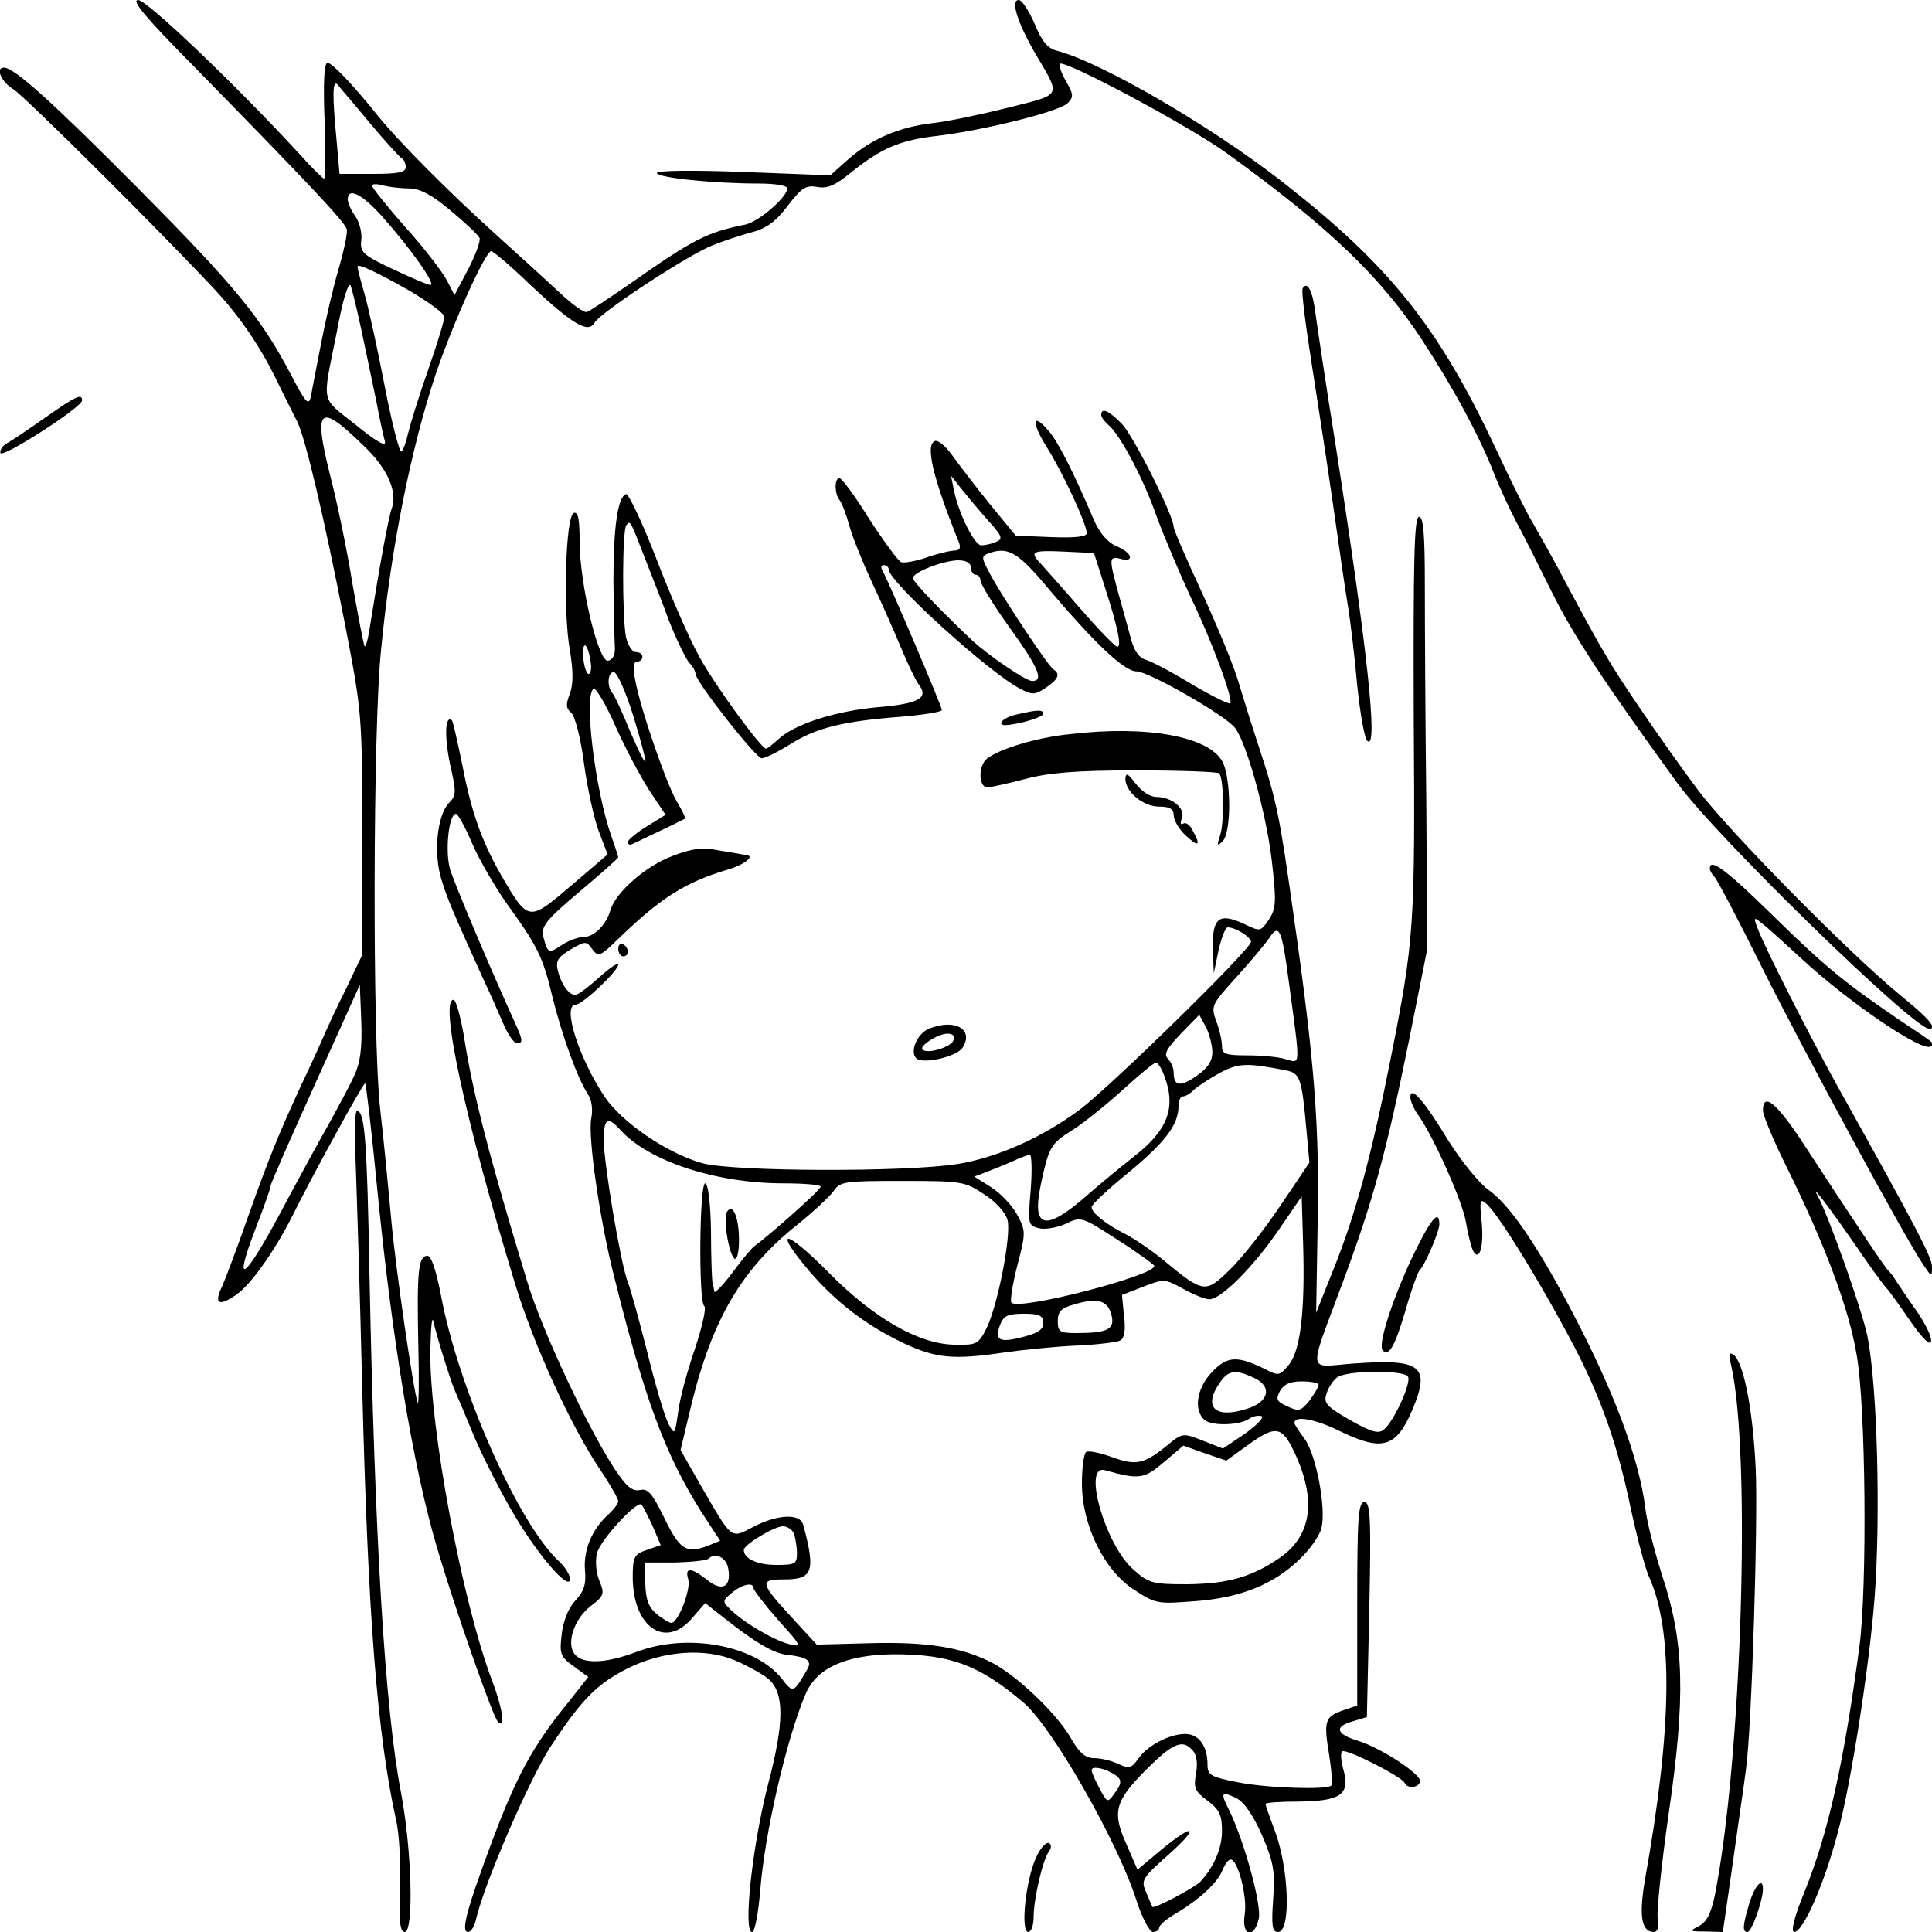 <?xml version="1.0" standalone="no"?>
<!DOCTYPE svg PUBLIC "-//W3C//DTD SVG 20010904//EN"
 "http://www.w3.org/TR/2001/REC-SVG-20010904/DTD/svg10.dtd">
<svg version="1.0" xmlns="http://www.w3.org/2000/svg"
 width="400pt" height="400pt" viewBox="0 0 400 400"
 preserveAspectRatio="xMidYMid meet">
<g transform="translate(0,400) scale(0.1,-0.1)"
fill="#000000" stroke="none">
<path d="M401 3863 c233 -238 314 -323 317 -338 2 -7 -6 -44 -17 -82 -11 -37
-27 -106 -36 -153 -9 -47 -19 -96 -21 -110 -5 -21 -10 -16 -42 45 -62 118
-115 182 -315 384 -178 179 -257 251 -279 251 -18 0 -6 -29 20 -45 24 -15 311
-301 418 -416 51 -55 94 -118 128 -189 15 -30 33 -67 41 -82 17 -34 55 -194
100 -424 34 -177 35 -185 35 -431 l0 -250 -33 -69 c-19 -38 -42 -87 -51 -109
-10 -22 -29 -64 -43 -93 -45 -98 -65 -146 -108 -267 -23 -66 -48 -132 -55
-148 -18 -37 -7 -43 30 -17 30 21 79 91 114 160 42 85 149 280 152 277 2 -2
13 -95 24 -208 31 -319 75 -585 125 -754 36 -122 115 -349 126 -360 16 -16 10
27 -12 85 -62 163 -130 526 -128 683 1 45 3 73 6 62 7 -31 34 -118 43 -140 5
-11 24 -56 42 -100 19 -44 56 -117 83 -162 51 -86 115 -159 115 -132 0 9 -10
24 -21 35 -84 75 -210 359 -246 552 -10 52 -20 82 -28 82 -19 0 -22 -32 -19
-181 2 -74 1 -129 -1 -124 -9 25 -45 272 -55 380 -6 66 -16 170 -23 230 -16
142 -15 788 2 950 20 208 62 417 113 570 35 104 103 255 115 255 4 0 41 -31
80 -69 90 -84 121 -102 134 -79 12 21 193 140 244 160 22 9 59 21 81 27 31 8
51 23 75 55 29 38 38 43 61 39 21 -4 37 3 70 30 64 51 101 67 181 76 97 12
249 50 267 67 13 13 13 18 -3 46 -10 17 -15 33 -13 36 10 9 267 -128 347 -186
209 -151 319 -256 404 -387 64 -98 120 -201 150 -280 11 -27 31 -70 44 -95 14
-25 46 -90 73 -144 45 -91 110 -190 262 -399 80 -110 488 -507 520 -507 18 0
-1 22 -59 69 -104 85 -355 339 -420 426 -33 44 -89 123 -124 175 -61 90 -77
118 -166 285 -21 39 -45 81 -53 95 -9 14 -44 84 -77 155 -118 250 -219 376
-438 547 -152 119 -379 250 -469 273 -19 5 -31 19 -46 56 -12 27 -26 49 -33
49 -17 0 -3 -46 34 -110 54 -92 58 -84 -56 -113 -56 -14 -127 -29 -157 -32
-68 -8 -125 -32 -174 -75 l-37 -33 -180 7 c-104 4 -179 3 -179 -2 0 -10 118
-22 212 -22 32 0 58 -4 58 -10 0 -18 -59 -69 -87 -75 -80 -16 -107 -30 -241
-124 -42 -29 -81 -55 -87 -57 -5 -2 -30 15 -55 39 -25 23 -86 79 -136 124 -93
84 -198 189 -243 245 -53 66 -94 108 -103 108 -7 0 -9 -43 -6 -120 2 -66 2
-120 -1 -120 -2 0 -24 21 -48 48 -135 147 -319 322 -337 322 -15 0 15 -36 115
-137z m365 -118 c32 -38 62 -71 66 -73 4 -2 8 -10 8 -18 0 -11 -16 -14 -69
-14 l-68 0 -6 68 c-9 93 -9 128 2 117 4 -6 35 -41 67 -80z m80 -135 c23 0 48
-13 87 -46 30 -25 57 -50 60 -57 2 -7 -9 -36 -24 -65 l-28 -53 -16 31 c-9 17
-47 67 -86 110 -38 43 -69 82 -69 86 0 3 10 4 23 0 12 -3 36 -6 53 -6z m-54
-59 c57 -64 112 -141 99 -141 -5 0 -40 15 -78 33 -62 29 -68 35 -65 60 2 15
-4 37 -12 49 -9 12 -16 28 -16 35 0 26 29 12 72 -36z m56 -153 c39 -23 72 -47
72 -54 0 -7 -15 -57 -34 -111 -19 -54 -37 -113 -41 -130 -4 -18 -10 -35 -14
-38 -4 -2 -20 60 -35 138 -15 78 -34 164 -42 191 -8 27 -14 52 -14 54 0 7 34
-8 108 -50z m-100 -80 c11 -51 25 -120 32 -153 6 -33 14 -68 17 -79 3 -12 -17
-1 -60 34 -74 59 -70 41 -41 186 13 70 23 104 29 104 2 0 12 -42 23 -92z m5
-241 c49 -46 71 -96 58 -130 -7 -19 -26 -124 -47 -256 -3 -18 -7 -31 -9 -29
-2 2 -13 60 -25 128 -11 69 -32 170 -46 224 -36 143 -24 154 69 63z m-20
-1305 c-9 -20 -33 -64 -51 -97 -19 -33 -57 -103 -85 -155 -88 -168 -119 -197
-68 -64 17 44 31 83 31 88 0 5 42 100 93 213 l92 204 3 -75 c2 -57 -2 -86 -15
-114z"/>
<path d="M2697 3403 c-3 -5 6 -76 19 -158 13 -83 33 -213 44 -290 11 -77 24
-169 30 -205 6 -36 15 -112 20 -169 6 -58 15 -110 21 -115 23 -22 0 192 -66
614 -19 118 -37 239 -41 268 -6 50 -17 71 -27 55z"/>
<path d="M93 3135 c-34 -24 -70 -48 -79 -53 -9 -5 -15 -14 -13 -20 4 -11 169
95 169 109 0 15 -13 9 -77 -36z"/>
<path d="M2280 3141 c0 -5 7 -14 15 -21 24 -20 72 -110 100 -190 15 -41 47
-116 70 -166 45 -93 89 -213 82 -220 -2 -3 -38 15 -79 39 -41 25 -84 48 -96
51 -15 5 -25 20 -32 49 -6 23 -18 65 -26 94 -18 67 -18 72 6 66 30 -8 24 13
-8 26 -19 8 -35 27 -47 54 -44 103 -75 164 -95 186 -33 39 -35 16 -2 -36 32
-51 82 -158 82 -177 0 -7 -24 -10 -74 -8 l-73 3 -55 67 c-30 37 -64 82 -77
100 -13 18 -28 31 -35 29 -21 -7 -5 -75 49 -209 5 -13 2 -18 -11 -18 -11 -1
-36 -7 -58 -15 -21 -7 -44 -11 -50 -9 -6 2 -36 43 -66 89 -29 47 -57 85 -62
85 -11 0 -10 -33 0 -45 5 -6 14 -30 21 -55 7 -25 28 -76 46 -115 18 -38 45
-99 60 -135 15 -36 32 -71 37 -77 22 -28 0 -40 -83 -47 -90 -8 -173 -35 -207
-66 -12 -11 -23 -20 -26 -20 -10 0 -105 130 -138 190 -20 36 -60 127 -89 203
-29 75 -58 136 -63 134 -17 -6 -26 -67 -26 -182 1 -60 2 -121 3 -135 1 -15 -4
-26 -14 -28 -20 -4 -59 159 -59 248 0 45 -3 61 -12 58 -17 -6 -23 -202 -8
-285 7 -43 7 -69 0 -89 -9 -22 -8 -31 2 -39 8 -6 20 -51 27 -105 7 -52 21
-116 31 -142 l18 -47 -76 -65 c-88 -75 -88 -75 -145 23 -41 72 -62 133 -81
233 -9 44 -18 83 -20 86 -15 14 -16 -35 -4 -91 13 -57 13 -64 -3 -80 -24 -26
-32 -104 -15 -158 12 -40 25 -70 88 -209 12 -25 29 -64 39 -87 10 -24 23 -43
29 -43 13 0 13 6 -4 43 -51 112 -125 287 -134 317 -11 36 -3 115 12 115 4 0
19 -27 33 -60 14 -33 47 -90 73 -127 63 -87 74 -109 94 -193 19 -77 52 -169
73 -200 8 -12 11 -32 7 -51 -7 -38 18 -213 48 -329 63 -253 105 -365 178 -482
l41 -63 -27 -11 c-44 -16 -57 -7 -89 59 -25 51 -34 61 -50 57 -16 -3 -28 7
-52 43 -57 87 -150 286 -181 387 -78 257 -113 389 -132 513 -7 39 -16 72 -21
72 -30 0 25 -252 128 -590 38 -124 114 -291 175 -382 21 -31 38 -61 38 -66 0
-5 -9 -17 -21 -28 -33 -30 -51 -72 -48 -114 3 -30 -2 -45 -20 -64 -14 -15 -25
-42 -28 -69 -5 -41 -3 -47 25 -67 l30 -22 -41 -52 c-73 -89 -107 -152 -157
-285 -55 -147 -66 -191 -51 -191 6 0 14 12 17 28 18 76 111 290 154 356 64 97
95 129 158 161 75 38 164 44 227 16 27 -12 57 -29 67 -38 32 -29 32 -89 -2
-218 -32 -124 -52 -305 -33 -305 6 0 13 39 17 86 9 117 54 313 94 407 23 54
84 81 182 82 118 0 177 -22 269 -100 59 -50 194 -286 233 -407 12 -38 28 -68
35 -68 7 0 13 4 13 9 0 5 15 18 34 29 49 29 87 64 97 90 5 12 12 22 17 22 15
0 35 -78 29 -114 -7 -44 19 -52 29 -9 7 27 -30 162 -62 227 -18 35 -15 38 16
23 16 -8 35 -36 53 -77 24 -56 27 -74 23 -132 -4 -55 -2 -68 10 -68 27 0 23
129 -6 208 -11 29 -20 55 -20 57 0 3 30 5 68 5 87 1 107 14 94 64 -6 20 -7 38
-3 40 9 6 124 -53 129 -65 6 -14 32 -10 32 4 0 15 -82 69 -129 83 -45 14 -49
29 -11 40 l30 9 5 223 c4 191 2 222 -10 222 -13 0 -15 -32 -15 -211 l0 -210
-29 -10 c-38 -13 -41 -22 -29 -93 5 -32 7 -61 4 -63 -9 -9 -134 -5 -193 7 -57
11 -63 15 -63 37 0 38 -18 63 -46 63 -33 0 -79 -24 -98 -52 -13 -19 -19 -20
-41 -10 -14 7 -37 12 -50 12 -18 0 -31 11 -50 45 -31 51 -112 128 -164 154
-62 31 -133 42 -249 39 l-111 -3 -46 50 c-73 79 -74 85 -21 85 59 0 65 17 39
113 -6 24 -53 22 -103 -4 -48 -25 -43 -29 -110 87 l-41 72 16 67 c44 193 104
300 219 394 37 29 73 63 82 75 13 20 23 21 142 21 123 0 130 -1 170 -28 24
-15 44 -38 48 -53 8 -32 -20 -175 -43 -223 -17 -34 -21 -36 -65 -35 -74 0
-168 54 -261 148 -78 79 -113 96 -64 32 62 -80 130 -135 218 -177 66 -31 103
-35 209 -19 36 5 102 12 147 14 44 2 87 7 93 11 8 5 11 23 7 51 l-4 43 44 17
c43 17 45 16 82 -4 21 -12 46 -22 55 -22 24 0 90 66 143 143 l48 70 3 -99 c4
-137 -5 -218 -29 -249 -19 -23 -22 -24 -47 -11 -60 30 -81 29 -113 -5 -32 -34
-38 -79 -15 -99 16 -13 74 -11 93 3 7 5 18 7 25 5 6 -2 -9 -18 -34 -36 l-46
-31 -41 16 c-40 16 -43 16 -69 -5 -53 -44 -69 -47 -119 -29 -25 9 -49 14 -54
11 -5 -3 -9 -32 -9 -65 0 -87 46 -181 109 -221 44 -29 49 -29 126 -23 94 7
163 35 217 88 21 20 41 49 44 64 10 40 -11 152 -35 184 -12 16 -21 30 -21 33
0 16 43 8 92 -16 90 -44 119 -36 153 45 37 89 17 104 -122 94 -98 -7 -96 -29
-23 168 63 169 90 269 137 500 l38 190 -2 305 c-2 168 -3 369 -3 448 0 107 -3
142 -12 142 -10 0 -12 -88 -11 -412 3 -438 1 -464 -48 -711 -39 -197 -72 -320
-117 -432 l-37 -93 3 181 c4 203 -6 336 -49 637 -30 213 -35 239 -73 355 -13
39 -31 97 -41 130 -9 33 -44 117 -76 187 -32 69 -59 131 -59 137 0 23 -83 188
-107 213 -27 28 -43 35 -43 19z m-233 -220 c28 -31 30 -37 15 -43 -9 -4 -23
-7 -30 -7 -14 -1 -47 65 -57 114 l-6 30 23 -29 c13 -16 37 -45 55 -65z m-714
-71 c14 -36 38 -96 52 -135 15 -38 34 -77 41 -86 8 -8 14 -19 14 -24 0 -16
125 -175 137 -175 7 0 33 13 59 29 53 34 110 48 229 57 47 4 85 10 85 14 0 8
-106 256 -120 283 -7 11 -7 17 0 17 5 0 10 -4 10 -9 0 -25 207 -213 272 -247
25 -13 31 -13 53 2 26 17 31 29 16 38 -11 7 -112 159 -134 203 -15 28 -15 32
-1 37 39 15 60 3 114 -60 104 -124 167 -184 193 -184 25 0 184 -91 204 -117
24 -31 65 -179 76 -274 10 -86 9 -100 -6 -123 -17 -25 -18 -25 -51 -9 -52 24
-66 13 -65 -49 l2 -53 10 48 c6 26 14 47 19 47 16 0 48 -20 48 -30 0 -15 -289
-298 -354 -347 -79 -59 -173 -100 -254 -113 -106 -17 -467 -16 -529 2 -73 21
-165 84 -201 137 -54 81 -89 191 -60 191 14 0 88 70 88 83 0 5 -18 -7 -40 -27
-22 -20 -44 -36 -49 -36 -13 0 -29 22 -36 50 -5 21 0 28 26 44 31 18 33 18 45
1 13 -17 16 -16 56 23 87 84 138 116 226 142 36 11 57 29 35 30 -5 1 -28 5
-53 9 -35 7 -55 5 -97 -11 -55 -20 -118 -75 -129 -112 -9 -31 -34 -56 -56 -56
-10 0 -30 -7 -44 -16 -28 -19 -30 -18 -39 16 -5 22 4 34 75 94 44 37 80 69 80
71 0 1 -6 21 -14 43 -34 96 -58 293 -37 306 4 3 25 -31 45 -77 20 -45 52 -105
70 -133 l34 -51 -39 -24 c-21 -13 -39 -28 -39 -32 0 -5 3 -7 8 -5 4 2 30 14
57 27 28 13 51 25 53 26 2 1 -6 18 -17 36 -22 38 -76 194 -86 252 -5 24 -4 37
4 37 6 0 11 5 11 10 0 6 -6 10 -14 10 -7 0 -16 14 -20 31 -8 42 -8 224 1 232
8 9 7 12 36 -63z m953 -61 c28 -86 37 -129 27 -128 -4 0 -39 36 -78 81 -38 44
-76 86 -82 93 -22 23 -15 26 50 23 l62 -3 21 -66z m-276 36 c0 -8 5 -15 10
-15 6 0 10 -6 10 -12 0 -7 27 -51 60 -97 60 -83 72 -111 47 -111 -13 0 -89 52
-123 83 -66 62 -124 123 -124 130 0 12 61 36 93 37 17 0 27 -5 27 -15z m-788
-190 c3 -14 2 -28 -2 -30 -4 -3 -10 11 -12 29 -4 39 7 40 14 1z m90 -120 c15
-49 26 -91 24 -92 -2 -2 -16 27 -32 64 -15 37 -31 72 -36 78 -13 14 -9 47 4
43 7 -3 25 -44 40 -93z m1356 -545 c25 -185 25 -171 -6 -163 -15 5 -51 8 -80
8 -45 0 -52 3 -52 19 0 11 -5 34 -12 52 -11 31 -10 34 41 90 29 32 60 69 69
82 20 31 26 19 40 -88z m-158 -149 c0 -18 -10 -33 -32 -48 -34 -24 -48 -22
-48 6 0 9 -5 22 -12 29 -9 9 -3 21 27 52 l38 39 14 -26 c7 -14 13 -37 13 -52z
m-100 -47 c26 -67 8 -114 -63 -169 -28 -22 -69 -56 -92 -76 -90 -80 -120 -75
-100 19 17 79 20 84 68 114 23 15 69 52 102 82 33 30 63 55 68 56 4 0 12 -12
17 -26z m252 10 c30 -6 33 -15 43 -125 l6 -66 -60 -89 c-33 -49 -80 -109 -104
-132 -51 -50 -55 -50 -137 18 -25 21 -61 45 -80 55 -40 20 -70 44 -70 56 0 5
34 37 76 71 76 63 104 99 104 138 0 11 4 20 9 20 5 0 16 6 23 14 8 7 32 23 54
35 38 20 55 21 136 5z m-1377 -124 c58 -64 197 -110 338 -110 42 0 77 -3 76
-7 0 -7 -108 -102 -137 -123 -5 -3 -25 -27 -45 -54 -20 -27 -38 -45 -38 -40
-1 5 -2 14 -4 19 -1 6 -3 54 -3 108 -1 57 -6 97 -12 97 -12 0 -14 -246 -2
-254 5 -3 -4 -42 -19 -88 -16 -46 -32 -105 -35 -132 -7 -47 -7 -48 -20 -24 -7
13 -27 79 -43 145 -17 67 -35 133 -41 148 -15 38 -50 247 -50 294 0 46 8 51
35 21z m849 -123 c-6 -71 -6 -74 17 -80 12 -3 37 1 55 9 32 16 34 15 108 -33
41 -26 75 -51 76 -54 1 -20 -280 -93 -296 -76 -3 3 2 37 12 76 18 69 18 72 0
106 -11 20 -35 45 -54 57 l-35 22 24 9 c13 5 38 15 54 22 17 8 33 14 37 14 4
1 5 -32 2 -72z m167 -259 c8 -30 -7 -38 -73 -38 -34 0 -38 3 -38 25 0 19 7 27
33 34 49 15 70 9 78 -21z m-141 -17 c0 -14 -11 -21 -42 -29 -49 -13 -60 -7
-47 26 7 18 16 22 49 22 32 0 40 -4 40 -19z m435 -113 c40 -18 33 -51 -14 -65
-66 -21 -91 4 -55 55 17 25 32 27 69 10z m320 2 c8 -12 -29 -93 -50 -110 -11
-9 -26 -5 -70 20 -47 27 -55 35 -49 53 3 12 13 28 22 35 19 15 138 16 147 2z
m-185 -17 c0 -5 -9 -19 -19 -33 -17 -21 -22 -23 -45 -12 -23 10 -25 15 -16 32
8 14 21 20 45 20 19 0 35 -3 35 -7z m-50 -140 c46 -98 36 -172 -30 -218 -58
-40 -107 -54 -192 -55 -72 0 -80 2 -112 31 -58 51 -106 219 -58 205 71 -20 81
-18 122 17 l40 34 45 -16 44 -15 43 31 c59 43 72 41 98 -14z m-1329 -152 l17
-40 -29 -10 c-26 -9 -29 -14 -29 -56 0 -104 68 -151 124 -84 l26 30 42 -33
c62 -49 100 -71 127 -74 43 -5 53 -12 42 -31 -28 -48 -29 -49 -52 -19 -55 70
-196 96 -301 56 -63 -24 -111 -26 -128 -5 -18 22 -2 72 32 99 29 22 30 26 19
53 -7 17 -9 42 -5 57 6 27 83 110 92 101 3 -3 13 -23 23 -44z m293 -17 c3 -9
6 -27 6 -40 0 -22 -4 -24 -43 -24 -39 0 -67 13 -67 31 0 11 63 49 81 49 9 0
20 -7 23 -16z m-136 -73 c6 -37 -13 -47 -44 -22 -33 26 -47 27 -39 1 6 -20
-21 -90 -35 -90 -4 0 -18 8 -30 18 -17 14 -23 30 -24 63 l-1 44 62 0 c34 1 65
4 70 8 14 14 38 2 41 -22z m52 -39 c0 -4 23 -34 51 -66 49 -54 50 -57 23 -50
-32 8 -95 45 -122 72 -17 16 -16 18 3 34 21 18 45 23 45 10z m910 -337 c8 -9
10 -28 6 -48 -5 -29 -2 -36 24 -55 25 -19 30 -30 30 -63 0 -36 -17 -75 -45
-105 -13 -13 -96 -57 -99 -52 -1 2 -7 15 -13 30 -11 25 -9 29 45 77 68 60 56
69 -14 11 l-49 -41 -23 53 c-30 67 -24 89 42 155 55 55 75 63 96 38z m-169
-45 c23 -13 24 -20 5 -45 -13 -18 -14 -17 -30 13 -9 17 -16 33 -16 37 0 8 20
6 41 -5z"/>
<path d="M2106 2521 c-16 -3 -31 -11 -33 -17 -2 -7 10 -7 42 0 25 6 45 14 45
18 0 9 -11 9 -54 -1z"/>
<path d="M2215 2480 c-70 -7 -147 -31 -172 -51 -18 -15 -17 -59 1 -59 8 0 43
8 78 17 48 13 104 18 230 18 91 0 169 -3 172 -6 10 -10 11 -102 2 -129 -7 -21
-6 -23 5 -12 19 17 18 131 0 165 -28 52 -155 76 -316 57z"/>
<path d="M2330 2388 c0 -28 37 -58 70 -58 22 0 30 -5 30 -18 0 -10 11 -29 25
-42 27 -25 32 -21 14 11 -5 11 -14 17 -19 14 -6 -4 -7 1 -3 11 8 20 -21 44
-53 44 -13 0 -31 12 -43 28 -16 21 -20 23 -21 10z"/>
<path d="M1280 2036 c0 -9 5 -16 10 -16 6 0 10 4 10 9 0 6 -4 13 -10 16 -5 3
-10 -1 -10 -9z"/>
<path d="M1923 1870 c-24 -10 -40 -47 -26 -61 13 -13 84 3 96 22 24 38 -16 61
-70 39z m51 -24 c-5 -14 -54 -29 -64 -19 -8 7 32 33 52 33 11 0 15 -5 12 -14z"/>
<path d="M1505 1491 c-8 -15 4 -89 16 -97 5 -3 9 14 9 38 0 48 -13 78 -25 59z"/>
<path d="M3540 2202 c0 -4 4 -12 10 -18 5 -5 50 -90 99 -189 89 -178 300 -567
334 -615 16 -24 17 -24 17 -3 0 19 -27 72 -195 373 -57 103 -151 287 -166 328
-9 23 -8 24 8 11 10 -7 47 -41 83 -74 101 -93 253 -196 268 -181 7 7 11 3 -68
56 -110 75 -151 108 -261 216 -97 95 -129 118 -129 96z"/>
<path d="M2920 1728 c0 -7 7 -24 16 -36 34 -49 92 -180 99 -222 4 -25 11 -52
15 -60 14 -24 23 13 17 66 -4 38 -2 43 10 32 26 -21 130 -193 192 -315 50
-100 81 -191 106 -310 13 -61 30 -126 38 -145 52 -113 49 -316 -7 -628 -13
-76 -8 -110 18 -110 8 0 11 10 8 29 -2 15 8 113 23 217 35 241 32 354 -13 490
-16 50 -33 115 -36 145 -12 92 -57 218 -131 364 -82 162 -147 260 -194 292
-18 13 -55 58 -82 101 -51 84 -79 116 -79 90z"/>
<path d="M3650 1701 c0 -10 22 -63 49 -117 80 -162 129 -293 145 -389 19 -106
22 -478 6 -602 -32 -240 -64 -386 -114 -510 -21 -51 -29 -83 -21 -83 18 0 62
99 90 206 27 99 65 342 76 484 13 168 6 442 -15 545 -12 56 -79 245 -103 290
-16 28 20 -19 73 -95 32 -47 63 -90 69 -96 6 -6 28 -37 50 -69 26 -37 41 -52
43 -42 2 9 -12 37 -30 63 -18 25 -37 54 -43 63 -5 9 -13 18 -16 21 -6 5 -76
110 -179 268 -53 80 -80 101 -80 63z"/>
<path d="M736 1603 c2 -54 9 -269 14 -478 12 -476 31 -715 70 -893 7 -29 10
-94 8 -143 -2 -66 0 -89 10 -89 19 0 15 169 -8 290 -33 173 -54 519 -65 1070
-5 283 -10 340 -26 340 -4 0 -6 -44 -3 -97z"/>
<path d="M2922 1393 c-41 -88 -70 -179 -59 -189 13 -13 25 9 47 83 12 43 26
80 29 83 10 8 41 80 41 95 0 34 -19 10 -58 -72z"/>
<path d="M3584 1174 c42 -183 22 -820 -34 -1100 -8 -37 -17 -54 -33 -62 -20
-10 -19 -11 14 -11 l36 -1 17 118 c9 64 19 134 22 155 3 20 7 49 9 65 12 87
25 516 20 622 -6 126 -26 223 -47 236 -8 5 -9 -2 -4 -22z"/>
<path d="M2145 154 c-21 -45 -33 -154 -16 -154 6 0 11 14 11 31 0 37 19 120
32 136 5 7 5 14 0 17 -6 3 -18 -10 -27 -30z"/>
<path d="M3622 60 c-14 -47 -15 -60 -4 -60 9 0 32 66 32 89 0 25 -16 9 -28
-29z"/>
</g>
</svg>
